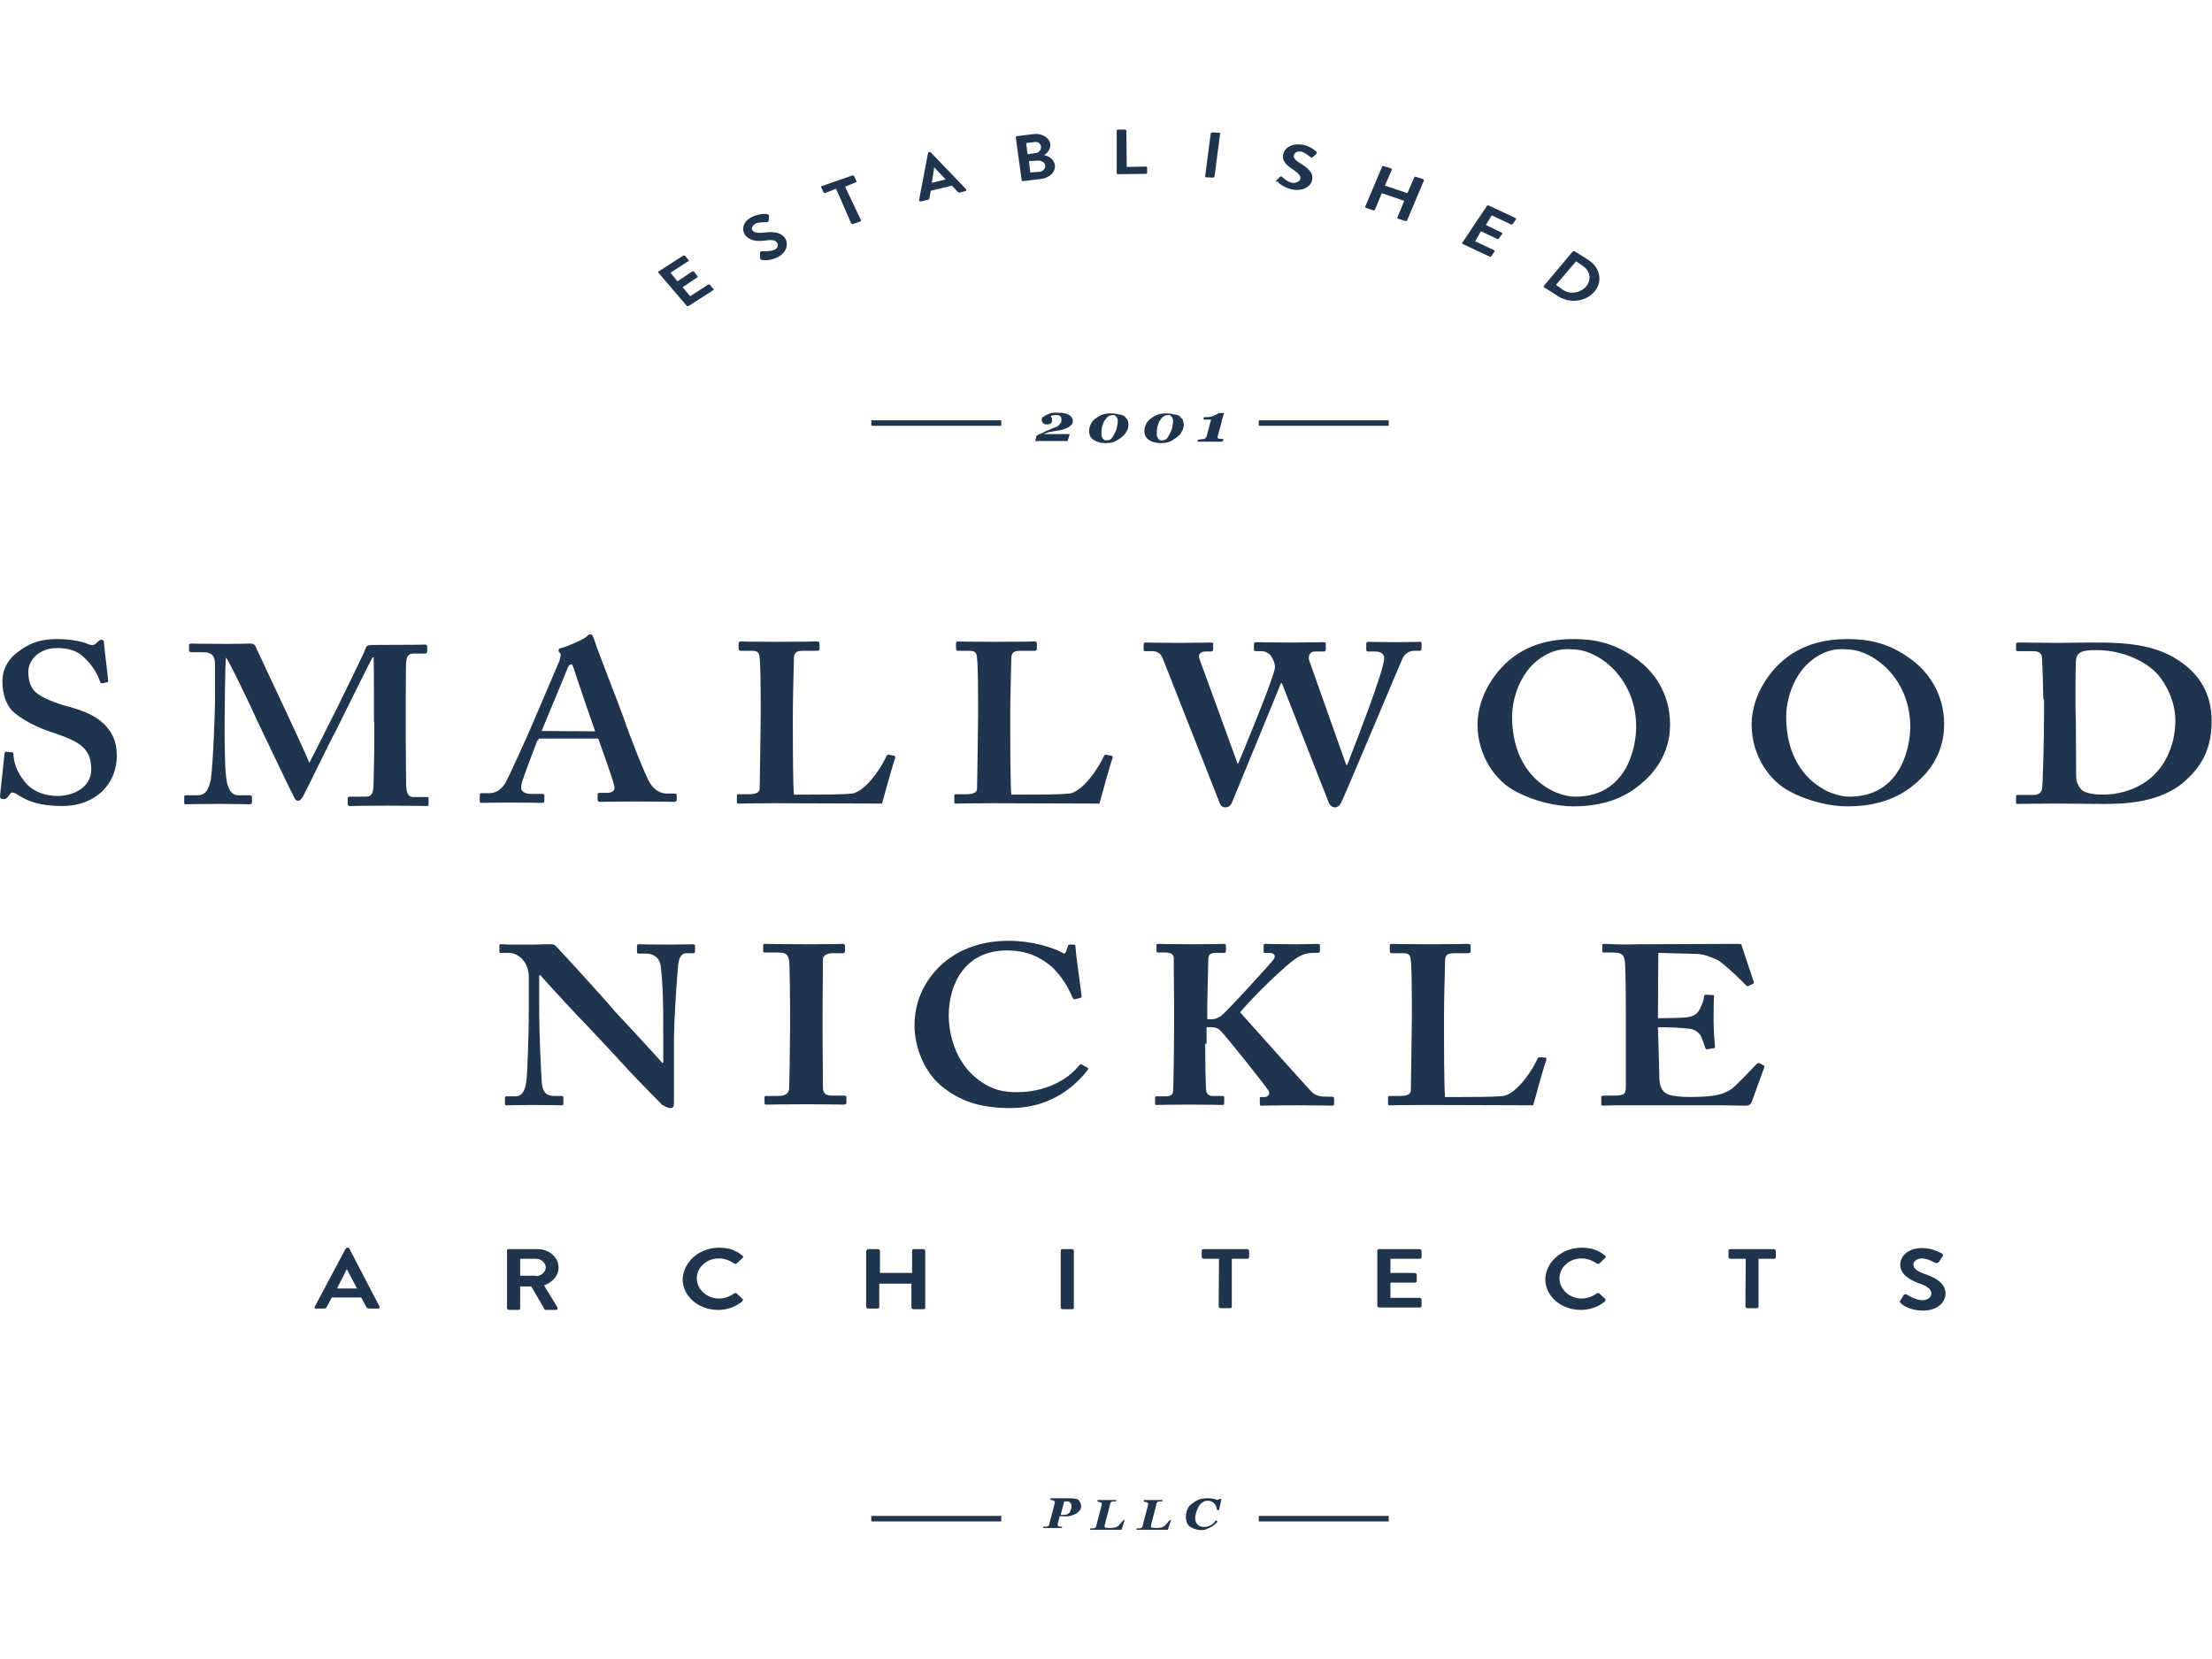 <?xml version="1.0" encoding="utf-8"?>
<!-- Generator: Adobe Illustrator 18.1.0, SVG Export Plug-In . SVG Version: 6.00 Build 0)  -->
<!DOCTYPE svg PUBLIC "-//W3C//DTD SVG 1.1//EN" "http://www.w3.org/Graphics/SVG/1.1/DTD/svg11.dtd">
<svg version="1.1" id="Layer_1" xmlns="http://www.w3.org/2000/svg" xmlns:xlink="http://www.w3.org/1999/xlink" x="0px" y="0px"
	 viewBox="0 0 640 480" enable-background="new 0 0 640 480" xml:space="preserve">
<g>
	<g>
		<path fill="#20344E" d="M3.5,217.7c0.3,0,0.4,0.1,0.4,0.6c0.1,2,0.7,4.6,2.9,7.4c2.2,3.2,6.1,4.6,9.9,4.6c4.1,0,9.7-2.2,9.7-7.7
			c0-6-3.2-8-11-10.6c-2.3-0.7-7.3-2.6-10.9-5.5c-2.6-2-3.8-5.4-3.8-9.3c0-3.6,1.6-6.7,5.2-9.1c3-2.2,6.2-3.2,10.6-3.2
			c4.9,0,8,1,9.4,1.6c0.7,0.3,1.2,0.1,1.6-0.1l1-0.9c0.3-0.3,0.6-0.4,1-0.4c0.4,0,0.6,0.4,0.6,1c0,1,1.2,10.2,1.2,10.9
			c0,0.3-0.1,0.4-0.4,0.4l-1.2,0.3c-0.3,0-0.6,0-0.7-0.4c-0.7-1.9-1.9-4.5-4.6-7c-1.9-1.9-4.4-2.8-7.8-2.8c-6,0-8.4,4.2-8.4,6.7
			c0,2.2,0.3,4.2,2,6c1.9,1.7,6.1,3.3,9.1,4.1c4.4,1.2,8,2.5,10.7,5.1c2.3,2.2,3.8,4.9,3.8,9.3c0,8-6,14.5-15.8,14.5
			c-6.1,0-9.7-1.2-12.8-3.2c-0.9-0.6-1.3-0.7-1.7-0.7s-0.7,0.6-1.2,1.2s-0.7,0.7-1.3,0.7s-1-0.1-1-0.9c0.1-0.7,1.2-11.3,1.3-12.2
			c0.1-0.4,0.1-0.6,0.4-0.6L3.5,217.7z"/>
		<path fill="#20344E" d="M108.2,208.6c0-2,0-18.2-0.1-18.4h-0.3c-0.6,0.9-10,20-10.9,21.8c-1.2,2-8.7,17.6-9.1,18.2
			c-0.3,0.6-0.9,1.5-1.6,1.5c-0.4,0-0.9-0.4-1.2-1.2c-0.3-0.4-10-20.8-10.5-21.8c-1.3-3-8.3-17.7-9.1-18.4
			c-0.3,0.9-0.4,17.4-0.4,18.2c0,0.7-0.1,11.9,0.4,16.1c0.3,3,1.2,5.5,3.6,5.5h3.3c0.4,0,0.6,0.3,0.6,0.4v1.6c0,0.3-0.1,0.6-0.7,0.6
			c-0.7,0-2.9-0.1-8.6-0.1c-6.4,0-9,0.1-9.7,0.1c-0.6,0-0.6-0.1-0.6-0.6v-1.6c0-0.1,0-0.4,0.4-0.4h3.5c2.6,0,3.3-2.3,3.8-4.6
			c0.7-4.6,1.2-20.6,1.2-21.8v-11.2c0-2.3-0.4-3.8-3.6-3.8h-3.3c-0.4,0-0.6-0.3-0.6-0.4v-1.7c0-0.1,0.1-0.4,0.6-0.4
			c0.7,0,2.8,0.1,10.6,0.1c3.6,0,5.7-0.1,6.5-0.1s1.5,0.3,1.7,1.2c2.8,6.1,13.2,27.9,15.4,33.3c0.7-1.2,6-11.9,8-15.8
			c1.3-2.8,8.1-16.3,8.4-17.6c0.3-0.7,1.2-0.7,2.9-0.7c10.9,0,13.5-0.1,14.4-0.1c0.3,0,0.4,0.3,0.4,0.6v1.3c0,0.4-0.1,0.7-0.6,0.7
			h-3.3c-1.9,0-2,1.2-2.2,2.6c-0.1,1.5-0.1,14.5-0.1,16.3v4.6c0,3.9,0.1,13.5,0.1,14.5c0.1,2.5,0.7,3.5,2,3.5h4.1
			c0.4,0,0.4,0.3,0.4,0.4v1.5c0,0.4,0,0.7-0.6,0.7c-0.9,0-4.5-0.1-11-0.1c-7.3,0-10.2,0.1-11.2,0.1c-0.4,0-0.6-0.3-0.6-0.6v-1.5
			c0-0.4,0.1-0.6,0.6-0.6h4.6c1.3,0,1.9-0.4,2.2-2.3c0.1-0.7,0.3-10,0.3-15.2v-4.1H108.2z"/>
		<path fill="#20344E" d="M155.5,214.2c-0.6,1.5-4.2,10.9-4.6,12.6c-0.1,0.6-0.1,1-0.1,1.3c0,0.9,1.2,1.6,2.8,1.6h3.2
			c0.6,0,0.7,0.1,0.7,0.3v1.6c0,0.4-0.1,0.7-0.6,0.7c-1,0-4.2-0.1-9.4-0.1c-5.5,0-7.1,0.1-8.3,0.1c-0.4,0-0.4-0.4-0.4-0.9v-1.3
			c0-0.4,0.1-0.6,0.4-0.6h2.2c2,0,3.5-0.9,4.8-2.9c0.7-1.2,6.1-12.9,8.4-18.4l7.3-17.1c0.1-0.7,0.6-1.9,0.1-2.2
			c-0.3-0.1-0.4-0.6-0.4-0.7c0-0.3,0.1-0.6,0.7-0.7c2.3-0.6,6.5-2.5,7.4-3.3c0.4-0.4,0.7-0.7,1.2-0.7c0.4,0,0.7,0.7,0.9,1.2
			c1.3,4.1,7.1,18.7,8.6,22.9c1.7,5.1,6.5,17.3,7.7,19c1.3,2.2,3.3,3,4.8,3h2.3c0.4,0,0.6,0.1,0.6,0.4v1.3c0,0.4-0.1,0.7-0.7,0.7
			c-1.3,0-2.9-0.1-11-0.1c-6.2,0-8.9,0.1-10.5,0.1c-0.6,0-0.7-0.4-0.7-0.7v-1.3c0-0.4,0.1-0.6,0.6-0.6h1.9c2,0,2.8-0.7,2.2-2.5
			c-0.6-2.3-3.6-10.7-4.5-13.2h-17.3V214.2z M172.2,211.6c-0.7-1.9-5.8-16.8-6.2-18.2c-0.3-0.7-0.4-1.2-0.7-1.2
			c-0.4,0-0.7,0.3-1,0.9c-0.3,0.9-7,17-7.6,18.4L172.2,211.6L172.2,211.6z"/>
		<path fill="#20344E" d="M258.9,218.7c0.1,0.1,0.1,0.3,0.1,0.7c-0.3,0.4-3.3,11.2-3.8,13.1c-1.9,0-23.5-0.1-31.1-0.1
			c-6.7,0-9.4,0.1-10.3,0.1c-0.6,0-0.6-0.1-0.6-0.6v-1.5c0-0.4,0-0.6,0.4-0.6h3c2.8,0,3.2-0.9,3.2-1.7c0-1.2,0.3-17.6,0.3-21.5v-3.8
			c0-4.2-0.1-11.2-0.3-12.2c-0.1-1.7-0.4-2.3-2.3-2.3h-3.2c-0.4,0-0.6-0.4-0.6-0.6v-1.5c0-0.4,0.1-0.6,0.6-0.6
			c0.7,0,3.5,0.1,10.3,0.1c8.1,0,11.2-0.1,11.8-0.1c0.6,0,0.7,0.3,0.7,0.6v1.5c0,0.3-0.1,0.6-0.7,0.6h-4.1c-2.2,0-2.6,0.7-2.6,2.5
			c0,0.9-0.3,10.7-0.3,15.2v5.7c0,1.2,0,15.2,0.3,18.2h4.2c4.2,0,9.6,0,12.6-0.3c4.2-0.6,9-8.4,10-10.9c0.3-0.3,0.4-0.4,0.9-0.3
			L258.9,218.7z"/>
		<path fill="#20344E" d="M321.8,218.7c0.1,0.1,0.1,0.3,0.1,0.7c-0.3,0.4-3.3,11.2-3.8,13.1c-1.9,0-23.5-0.1-31.1-0.1
			c-6.7,0-9.4,0.1-10.3,0.1c-0.6,0-0.6-0.1-0.6-0.6v-1.5c0-0.4,0-0.6,0.4-0.6h3c2.8,0,3.2-0.9,3.2-1.7c0-1.2,0.3-17.6,0.3-21.5v-3.8
			c0-4.2-0.1-11.2-0.3-12.2c-0.1-1.7-0.4-2.3-2.3-2.3h-3.2c-0.4,0-0.6-0.4-0.6-0.6v-1.5c0-0.4,0.1-0.6,0.6-0.6
			c0.7,0,3.5,0.1,10.3,0.1c8.1,0,11.2-0.1,11.8-0.1s0.7,0.3,0.7,0.6v1.5c0,0.3-0.1,0.6-0.7,0.6h-4.1c-2.2,0-2.6,0.7-2.6,2.5
			c0,0.9-0.3,10.7-0.3,15.2v5.7c0,1.2,0,15.2,0.3,18.2h4.2c4.2,0,9.6,0,12.6-0.3c4.2-0.6,9-8.4,10-10.9c0.3-0.3,0.4-0.4,0.9-0.3
			L321.8,218.7z"/>
		<path fill="#20344E" d="M336.5,190.7c-0.7-1.9-1.9-2.3-3.2-2.3h-2c-0.3,0-0.4-0.1-0.4-0.4v-1.7c0-0.3,0.3-0.4,0.6-0.4
			c0.6,0,2.9,0.1,9.6,0.1c5.4,0,8.6-0.1,9.3-0.1c0.4,0,0.6,0.1,0.6,0.4v1.6c0,0.3-0.1,0.6-0.7,0.6h-1.5c-1.5,0-2.3,0.9-1.7,2.3
			l11,30.2h0.1c0.6-1.3,10.6-25.4,10.7-27.9c0-1.2-0.6-2.6-1.3-3.5c-0.6-0.7-1.6-1.2-2.6-1.2h-1.6c-0.3,0-0.6-0.1-0.6-0.4v-1.6
			c0-0.3,0.1-0.6,0.6-0.6c0.6,0,3.3,0.1,9.7,0.1c6.2,0,9.1-0.1,9.9-0.1c0.4,0,0.6,0.1,0.6,0.6v1.5c0,0.3-0.1,0.6-0.6,0.6h-2.6
			c-1.5,0-2,1.5-1.6,2.6l10.7,30.2h0.3c2.2-5.8,10.7-27.3,10.7-30.9c0-0.9-0.7-1.9-2.6-1.9h-2c-0.4,0-0.6-0.1-0.6-0.6v-1.6
			c0-0.3,0.1-0.6,0.6-0.6c0.7,0,3.3,0.1,8,0.1c4.2,0,6.4-0.1,7-0.1c0.3,0,0.4,0.1,0.4,0.3v1.7c0,0.3-0.1,0.6-0.6,0.6h-1.6
			c-1.2,0-2.6,0.7-3.3,2.2c-0.7,1.5-16,38-17.6,41.4c-0.3,0.7-0.9,1.7-1.9,1.7c-1,0-1.6-0.7-1.9-1.5l-13.5-34.4h-0.3
			c-0.7,1.9-13.9,33.8-14.2,34.6s-1,1.3-1.9,1.3c-0.7,0-1.3-0.4-1.5-1L336.5,190.7z"/>
		<path fill="#20344E" d="M473,190.3c5.7,3.9,10.2,10.5,10.2,19.3c0,4.8-1.5,9.9-5.5,14.4c-4.8,5.2-11.2,9.3-22.5,9.3
			c-4.5,0-10.9-1.2-16.8-4.4c-5.4-2.8-10.9-9.9-10.9-19.3c0-3.9,1.3-10.2,6.8-16.3c6.5-7.1,14.7-8.4,21.1-8.4
			C460.9,184.9,466.9,185.9,473,190.3z M444.2,191.6c-4.5,3.9-6.7,10.6-6.7,15.8c0,17,11.9,23.1,18.3,23.1
			c15.1,0,17.6-14.7,17.6-20.2c0-14.2-11-22.4-18.3-22.4C453.7,187.8,449.3,187.2,444.2,191.6z"/>
		<path fill="#20344E" d="M552.3,190.3c5.7,3.9,10.2,10.5,10.2,19.3c0,4.8-1.5,9.9-5.5,14.4c-4.8,5.2-11.2,9.3-22.5,9.3
			c-4.5,0-10.9-1.2-16.8-4.4c-5.4-2.8-10.9-9.9-10.9-19.3c0-3.9,1.3-10.2,6.8-16.3c6.5-7.1,14.7-8.4,21.1-8.4
			C540.2,184.9,546.2,185.9,552.3,190.3z M523.5,191.6c-4.5,3.9-6.7,10.6-6.7,15.8c0,17,11.9,23.1,18.3,23.1
			c15.1,0,17.6-14.7,17.6-20.2c0-14.2-11-22.4-18.3-22.4C533,187.8,528.6,187.2,523.5,191.6z"/>
		<path fill="#20344E" d="M591.2,202.2c0-1.7-0.3-11-0.4-11.9c-0.1-1.6-1.2-1.9-2.8-1.9h-4.1c-0.3,0-0.6-0.1-0.6-0.4v-1.7
			c0-0.3,0.3-0.4,0.7-0.4c2.2,0,6.1,0.1,11.3,0.1c3.8,0,7.6-0.1,11.2-0.1c10,0,18.2,0.9,25,6c4.9,3.5,8.4,9,8.4,16.6
			c0,7.4-2.3,12.5-7.3,17.1c-7.3,7-19,7-24.1,7c-2.9,0-10.5-0.1-14.2-0.1c-6.5,0-9.6,0.1-10.6,0.1c-0.3,0-0.4-0.1-0.4-0.6v-1.6
			c0-0.3,0.1-0.4,0.6-0.4h4.4c1.5,0,2.2-0.6,2.5-1.6c0.3-1.3,0.6-16.1,0.6-21.1v-4.9H591.2z M600.6,208.6c0,0.7,0.1,11.9,0.1,16
			c0,1.3,0.3,2.3,1.3,3.6c0.9,1.3,3.8,1.7,6.5,1.7c5.8,0,11.8-2.3,15.5-6.5c3.2-3.5,5.4-8.9,5.4-15c0-5.2-2.6-10.9-6-14.2
			c-4.1-3.8-10.6-6.1-16.7-6.1c-1.6,0-3.6,0-4.8,0.7c-1,0.6-1.3,1.6-1.3,2.9c-0.1,2.8-0.1,11.2-0.1,12.3L600.6,208.6L600.6,208.6z"
			/>
		<path fill="#20344E" d="M156,289.9c0,11.2,0.6,20.3,0.7,22.4c0.1,3.3,1,4.8,3.8,4.8h1.9c0.6,0,0.6,0.3,0.6,0.6v1.5
			c0,0.4,0,0.6-0.6,0.6c-0.7,0-5.2-0.1-8.1-0.1c-1.9,0-7,0.1-7.8,0.1c-0.3,0-0.4-0.1-0.4-0.6v-1.6c0-0.1,0.1-0.4,0.4-0.4h2.6
			c1.9,0,3-1.5,3.3-5.4c0.1-1.2,0.6-10.3,0.6-20.8v-8.3c0-3.9-2.6-7-5.8-7h-2.3c-0.3,0-0.4-0.1-0.4-0.4v-1.7c0-0.3,0.1-0.4,0.4-0.4
			c0.4,0,1,0,2.3,0.1c1.3,0,3.3,0,6.7,0c1.3,0,2.3,0,3.3-0.1c1,0,1.6,0,2,0c0.9,0,1.3,0.1,1.7,0.6c0.7,0.7,15.4,16.7,16.8,18.6
			c1,1,12.8,13.8,13.9,15.1h0.3v-6.8c0-5.8,0-9-0.1-12.3c-0.1-2.5-0.4-8.9-0.9-10c-0.6-1.6-2.2-2.5-3.9-2.5h-2.3
			c-0.4,0-0.4-0.3-0.4-0.6v-1.5c0-0.4,0-0.6,0.6-0.6c0.9,0,3.3,0.1,8.4,0.1c4.5,0,6.2-0.1,7.1-0.1c0.6,0,0.7,0.3,0.7,0.4v1.5
			c0,0.4-0.1,0.7-0.4,0.7h-2c-1.5,0-2.2,1-2.5,3.5c-0.4,4.5-1.2,15.4-1.2,22.1v17.3c0,0.9,0,1.9-0.9,1.9c-1,0-1.9-0.6-2.6-1
			c-0.6-0.7-4.6-4.6-9.3-9.6c-5.2-5.7-11-11.8-11.9-12.8c-1-0.9-13.1-13.9-13.9-15H156L156,289.9L156,289.9z"/>
		<path fill="#20344E" d="M238,298.3c0,0.7,0.1,15.7,0.1,16.4c0,2,1.2,2.3,3,2.3h3.2c0.3,0,0.6,0.1,0.6,0.4v1.6
			c0,0.4-0.3,0.6-0.7,0.6c-0.9,0-3.9-0.1-10.9-0.1c-7.6,0-10.7,0.1-11.5,0.1c-0.4,0-0.6-0.1-0.6-0.4v-1.7c0-0.3,0.1-0.4,0.6-0.4h3
			c1.5,0,3.2-0.1,3.5-1.9c0.1-0.9,0.3-15.1,0.3-18.6v-4.6c0-1.6-0.1-13.4-0.3-14.2c-0.3-1.6-1-2.2-3-2.2h-3.9
			c-0.4,0-0.6-0.1-0.6-0.4v-1.7c0-0.3,0.1-0.4,0.4-0.4c0.9,0,4.8,0.1,12.1,0.1c7.1,0,9.6-0.1,10.6-0.1c0.4,0,0.6,0.3,0.6,0.6v1.5
			c0,0.4-0.3,0.6-0.6,0.6h-2.9c-1.6,0-2.9,0.6-2.9,1.7c0,0.7-0.1,15.1-0.1,15.8L238,298.3L238,298.3z"/>
		<path fill="#20344E" d="M314.6,308.9c0.3,0.1,0.3,0.4,0.1,0.7c-4.5,5.7-11.6,11-22.4,11c-9.6,0-15-2.5-19.6-6.1
			c-5.5-4.4-8.1-11.9-8.1-17.7c0-6.4,2.3-12.5,7.7-17.6c4.1-3.8,10.5-7,19.5-7c6.8,0,12.5,1.9,15.1,3.2c1,0.6,1.3,0.6,1.5,0l0.6-1.7
			c0.1-0.4,0.3-0.4,1.2-0.4c0.9,0,1,0.1,1,1c0,1.2,1.5,11.6,1.7,13.7c0.1,0.4,0,0.6-0.3,0.7l-1.5,0.4c-0.4,0.1-0.6-0.1-0.9-0.7
			c-0.9-2.3-2.8-5.7-5.8-8.6c-3.3-2.8-7.1-4.8-13.1-4.8c-11.9,0-16.8,9.4-16.8,18.9c0,4.1,1.3,11.8,6.8,17c4.9,4.6,9.3,5.1,12.9,5.1
			c8.3,0,14.7-3.6,17.9-7.6c0.4-0.4,0.7-0.7,0.9-0.4L314.6,308.9z"/>
		<path fill="#20344E" d="M348.7,301.8c0,3.3,0.1,12.8,0.3,13.8c0.1,0.9,0.9,1.5,1.7,1.5h2.9c0.3,0,0.6,0.1,0.6,0.3v1.7
			c0,0.3-0.1,0.6-0.4,0.6c-0.9,0-3.2-0.1-9.6-0.1c-6.4,0-8.9,0.1-9.6,0.1c-0.3,0-0.4-0.1-0.4-0.4v-1.7c0-0.3,0.1-0.4,0.4-0.4h2.8
			c1.3,0,1.9-0.6,2-1.3c0.1-0.6,0.3-12.5,0.3-20.5v-3.8c0-1.2-0.1-13.8-0.1-14.4c0-0.7-0.4-1.6-2.2-1.6h-2.2c-0.4,0-0.6-0.1-0.6-0.4
			v-1.7c0-0.3,0.1-0.4,0.6-0.4c0.9,0,3.2,0.1,9.6,0.1c5.8,0,8.3-0.1,9.3-0.1c0.4,0,0.6,0.1,0.6,0.4v1.6c0,0.4-0.1,0.6-0.6,0.6h-2.3
			c-1.5,0-2.2,0.4-2.2,1.9c0,1-0.3,11.2-0.3,14.4v2.9h1.3c0.9,0,1.6-0.3,2.6-0.9c1.5-1,14.4-15.2,15.2-16.3c1-1.3,0.1-2-1.2-2h-1.2
			c-0.3,0-0.4-0.1-0.4-0.4v-1.6c0-0.4,0.1-0.6,0.4-0.6c0.9,0,3.9,0.1,8.9,0.1c3,0,5.5-0.1,6.4-0.1c0.4,0,0.6,0.1,0.6,0.4v1.6
			c0,0.4-0.3,0.6-0.6,0.6h-1.5c-1,0-2.8,0.3-4.2,1.2c-3.5,2-14.1,12.6-16.8,16c3,3.3,18.3,20.5,20.5,22.8c1.3,1.5,3.3,1.6,4.5,1.6
			h1.6c0.4,0,0.6,0.3,0.6,0.4v1.6c0,0.4-0.1,0.6-0.6,0.6c-0.7,0-3.5-0.1-10.3-0.1c-6.2,0-9.1,0.1-10.2,0.1c-0.3,0-0.4-0.1-0.4-0.6
			v-1.5c0-0.3,0.1-0.4,0.4-0.4h1c1.3,0,1.5-1.2,1.2-1.7c-0.7-1.3-12.9-16.6-14.1-17.6c-0.7-0.7-1.6-0.9-2.6-0.9h-1.3v4.8H348.7z"/>
		<path fill="#20344E" d="M447.3,306c0.1,0.1,0.1,0.3,0.1,0.7c-0.3,0.4-3.3,11.2-3.8,13.1c-1.9,0-23.5-0.1-31.1-0.1
			c-6.7,0-9.4,0.1-10.3,0.1c-0.6,0-0.6-0.1-0.6-0.6v-1.5c0-0.4,0-0.6,0.4-0.6h3c2.8,0,3.2-0.9,3.2-1.7c0-1.2,0.3-17.6,0.3-21.5v-3.6
			c0-4.2-0.1-11.2-0.3-12.2c-0.1-1.7-0.4-2.3-2.3-2.3h-3.2c-0.4,0-0.6-0.4-0.6-0.6v-1.5c0-0.4,0.1-0.6,0.6-0.6
			c0.7,0,3.5,0.1,10.3,0.1c8.1,0,11.2-0.1,11.8-0.1c0.6,0,0.7,0.3,0.7,0.6v1.5c0,0.3-0.1,0.6-0.7,0.6h-4.1c-2.2,0-2.6,0.7-2.6,2.5
			c0,0.9-0.3,10.7-0.3,15.2v5.7c0,1.2,0,15.2,0.3,18.2h4.2c4.2,0,9.6,0,12.6-0.3c4.2-0.6,9-8.4,10-10.9c0.3-0.3,0.4-0.4,0.9-0.3
			L447.3,306z"/>
		<path fill="#20344E" d="M479.8,300.5c0.1,3.5,0.3,9.9,0.3,11.2c0,3.3,1.3,4.6,3,5.1c1.2,0.3,3,0.6,5.8,0.6c1.3,0,4.8-0.1,6.2-0.3
			c1.3-0.1,4.2-0.7,6.1-2.2c1.3-1,5.5-5.4,7-7c0.3-0.3,0.6-0.4,0.9-0.3l1.2,0.7c0.3,0.1,0.3,0.3,0.1,0.7l-3.6,9.9
			c-0.3,0.6-0.7,1-1.6,1c-0.4,0-2,0-6.7-0.1c-4.6,0-12.5,0-25,0c-2.8,0-4.8,0-6.4,0c-1.5,0-2.6,0.1-3.2,0.1c-0.4,0-0.6-0.1-0.6-0.6
			v-1.7c0-0.4,0.1-0.6,0.7-0.6h2.6c3.5,0,3.8-0.4,3.8-2.8v-21.9c0-5.4-0.1-13.5-0.3-14.4c-0.3-1.7-1-2.3-3.3-2.3H464
			c-0.3,0-0.4-0.1-0.4-0.4v-1.7c0-0.3,0.1-0.4,0.4-0.4c1.6,0,4.4,0.3,10.5,0.1h2c3.3,0,20.5-0.1,23.8-0.1c1.2,0,2.6,0,3,0
			c0.4,0,0.6,0.1,0.6,0.4c0.3,0.9,3.2,9.7,3.5,10.5c0.1,0.4,0.1,0.6-0.3,0.7l-1.3,0.6c-0.3,0-0.4,0-0.7-0.3
			c-0.3-0.4-6.4-6.4-8.3-7.3c-1.6-0.7-3.6-1.6-5.7-1.7l-11.3-0.3l-0.1,18.9c2.2,0,7.7-0.1,8.6-0.3c1.6-0.3,2.6-0.7,3.5-2.3
			c0.4-0.9,1.2-2.5,1.2-3.6c0-0.4,0.3-0.6,0.6-0.6l1.9,0.1c0.3,0,0.6,0.1,0.4,0.6c-0.1,1-0.1,5.4-0.1,7.1c0,2.6,0.3,5.8,0.4,7.3
			c0,0.3-0.1,0.4-0.6,0.4l-1.6,0.3c-0.3,0-0.4,0-0.6-0.4c-0.3-1-0.9-2.5-1.2-3.3c-0.7-1.3-2-2.2-3.8-2.3c-2.8-0.3-6.2-0.4-8.7-0.4
			L479.8,300.5z"/>
		<path fill="#20344E" d="M91.1,378l8.9-16.7c0.1-0.1,0.3-0.3,0.4-0.3h0.3c0.3,0,0.4,0.1,0.4,0.3l8.7,16.7c0.1,0.3,0,0.6-0.4,0.6
			h-2.5c-0.4,0-0.6-0.1-0.9-0.4l-1.5-2.8H96l-1.5,2.8c-0.1,0.3-0.4,0.4-0.9,0.4h-2.2C91.1,378.8,90.9,378.3,91.1,378z M103.3,372.8
			l-2.9-5.5h-0.1l-2.8,5.5H103.3z"/>
		<path fill="#20344E" d="M146.7,361.8c0-0.3,0.3-0.4,0.6-0.4h8.1c3.5,0,6.2,2.3,6.2,5.4c0,2.3-1.7,4.2-4.2,5.1l3.9,6.4
			c0.1,0.3,0,0.7-0.4,0.7h-3c-0.3,0-0.4-0.1-0.4-0.3l-3.8-6.5h-3.2v6.4c0,0.3-0.3,0.4-0.6,0.4h-2.6c-0.3,0-0.6-0.3-0.6-0.4
			L146.7,361.8L146.7,361.8z M155.1,369.2c1.5,0,2.8-1.2,2.8-2.5c0-1.3-1.3-2.5-2.8-2.5h-4.6v4.9H155.1z"/>
		<path fill="#20344E" d="M208,361c2.9,0,4.9,0.7,6.8,2.3c0.3,0.1,0.3,0.4,0,0.7l-1.7,1.6c-0.1,0.1-0.4,0.1-0.7,0
			c-1.2-0.9-2.8-1.5-4.4-1.5c-3.6,0-6.4,2.6-6.4,5.8c0,3,2.8,5.8,6.4,5.8c1.7,0,3.2-0.6,4.4-1.5c0.3-0.1,0.6-0.1,0.7,0l1.7,1.6
			c0.3,0.1,0.1,0.4,0,0.7c-1.9,1.6-4.4,2.5-7,2.5c-5.7,0-10.3-3.9-10.3-9C197.8,365.1,202.3,361,208,361z"/>
		<path fill="#20344E" d="M250.8,361.8c0-0.3,0.3-0.4,0.6-0.4h2.6c0.3,0,0.6,0.3,0.6,0.4v6.5h9.3v-6.5c0-0.3,0.3-0.4,0.6-0.4h2.6
			c0.3,0,0.6,0.3,0.6,0.4v16.6c0,0.3-0.3,0.4-0.6,0.4h-2.8c-0.3,0-0.6-0.3-0.6-0.4v-7h-9.3v6.8c0,0.3-0.3,0.4-0.6,0.4h-2.6
			c-0.3,0-0.6-0.3-0.6-0.4v-16.4H250.8z"/>
		<path fill="#20344E" d="M306.9,361.8c0-0.3,0.3-0.4,0.6-0.4h2.6c0.3,0,0.6,0.3,0.6,0.4v16.6c0,0.3-0.3,0.4-0.6,0.4h-2.6
			c-0.3,0-0.6-0.3-0.6-0.4V361.8z"/>
		<path fill="#20344E" d="M352.7,364.2h-4.4c-0.3,0-0.6-0.3-0.6-0.4v-2c0-0.3,0.3-0.4,0.6-0.4h12.5c0.3,0,0.6,0.3,0.6,0.4v2
			c0,0.3-0.3,0.4-0.6,0.4h-4.4v13.9c0,0.3-0.3,0.4-0.6,0.4h-2.6c-0.3,0-0.6-0.3-0.6-0.4L352.7,364.2L352.7,364.2z"/>
		<path fill="#20344E" d="M398.5,361.8c0-0.3,0.3-0.4,0.6-0.4h11.6c0.3,0,0.6,0.3,0.6,0.4v2c0,0.3-0.3,0.4-0.6,0.4h-8.4v4.1h7
			c0.3,0,0.6,0.3,0.6,0.4v2c0,0.3-0.3,0.4-0.6,0.4h-7v4.4h8.4c0.3,0,0.6,0.3,0.6,0.4v2c0,0.3-0.3,0.4-0.6,0.4h-11.6
			c-0.3,0-0.6-0.3-0.6-0.4V361.8z"/>
		<path fill="#20344E" d="M457.6,361c2.9,0,4.9,0.7,6.8,2.3c0.3,0.1,0.3,0.4,0,0.7l-1.7,1.6c-0.1,0.1-0.4,0.1-0.7,0
			c-1.2-0.9-2.8-1.5-4.4-1.5c-3.6,0-6.4,2.6-6.4,5.8c0,3,2.8,5.8,6.4,5.8c1.7,0,3.2-0.6,4.4-1.5c0.3-0.1,0.6-0.1,0.7,0l1.7,1.6
			c0.3,0.1,0.1,0.4,0,0.7c-1.9,1.6-4.4,2.5-7,2.5c-5.7,0-10.3-3.9-10.3-9C447.3,365.1,451.9,361,457.6,361z"/>
		<path fill="#20344E" d="M505.1,364.2h-4.4c-0.3,0-0.6-0.3-0.6-0.4v-2c0-0.3,0.3-0.4,0.6-0.4h12.5c0.3,0,0.6,0.3,0.6,0.4v2
			c0,0.3-0.3,0.4-0.6,0.4h-4.4v13.9c0,0.3-0.3,0.4-0.6,0.4h-2.6c-0.3,0-0.6-0.3-0.6-0.4L505.1,364.2L505.1,364.2z"/>
		<path fill="#20344E" d="M549.8,376.3l1-1.6c0.3-0.3,0.7-0.3,1-0.1c0.1,0.1,2.5,1.6,4.4,1.6c1.5,0,2.6-0.9,2.6-1.9
			c0-1.3-1.2-2.2-3.6-3c-2.6-1-5.4-2.5-5.4-5.4c0-2.2,1.9-4.8,6.4-4.8c2.9,0,5.1,1.3,5.7,1.6c0.3,0.1,0.4,0.6,0.1,0.9l-1,1.5
			c-0.3,0.3-0.7,0.4-1,0.3s-2.3-1.3-3.9-1.3s-2.5,1-2.5,1.7c0,1.2,1,2,3.3,2.8c2.8,1,6,2.5,6,5.7c0,2.6-2.5,4.9-6.5,4.9
			c-3.6,0-5.7-1.5-6.2-1.9C549.7,376.7,549.5,376.7,549.8,376.3z"/>
	</g>
	<g>
		<path fill="#20344E" d="M190.5,78.9c-0.1-0.1-0.1-0.4,0.1-0.4l7-4.5c0.1-0.1,0.4-0.1,0.6,0l1,1.2c0.1,0.1,0.1,0.4-0.1,0.4
			l-5.1,3.3l2,2.5l4.2-2.8c0.1-0.1,0.4-0.1,0.6,0l1,1.3c0.1,0.1,0.1,0.4-0.1,0.4l-4.2,2.8l2.2,2.6l5.1-3.3c0.1-0.1,0.4-0.1,0.6,0
			l1,1.2c0.1,0.1,0.1,0.4-0.1,0.4l-7,4.5c-0.1,0.1-0.4,0.1-0.6,0L190.5,78.9z"/>
		<path fill="#20344E" d="M219.9,74.4v-1.3c0-0.3,0.3-0.4,0.6-0.4c0.1,0,2.3,0.1,3.5-0.4c1-0.4,1.3-1.5,0.9-2
			c-0.6-0.9-1.7-1-3.6-0.7c-2.2,0.3-4.5,0.1-5.8-1.7c-0.9-1.5-0.7-3.8,2.2-5.2c1.9-0.9,3.9-0.9,4.4-0.7c0.3,0,0.4,0.3,0.4,0.4
			l-0.1,1.3c0,0.3-0.1,0.6-0.6,0.6c-0.1,0-2.2-0.1-3.2,0.4c-1,0.6-1.3,1.5-0.9,1.9c0.4,0.7,1.5,0.9,3.3,0.7c2.2-0.3,4.9-0.3,6.2,1.7
			c1,1.7,0.4,4.1-2.2,5.4c-2.3,1.2-4.4,0.9-4.9,0.7C220,74.8,219.9,74.8,219.9,74.4z"/>
		<path fill="#20344E" d="M241.9,54.6l-3,1.2c-0.1,0.1-0.4,0-0.6-0.1l-0.7-1.5c-0.1-0.1,0-0.4,0.3-0.4l8.6-3c0.3-0.1,0.4,0,0.6,0.1
			l0.7,1.5c0.1,0.1,0,0.4-0.3,0.4l-3,1.2l4.6,9.7c0.1,0.1,0,0.4-0.3,0.4l-1.9,0.7c-0.1,0.1-0.4,0-0.6-0.1L241.9,54.6z"/>
		<path fill="#20344E" d="M265.9,58l2.6-13.7c0-0.1,0.1-0.3,0.3-0.3h0.1c0.1,0,0.3,0,0.4,0.1l10.2,10.6c0.1,0.1,0.1,0.4-0.1,0.6
			l-1.7,0.4c-0.3,0.1-0.4,0-0.7-0.3l-1.6-1.7l-6.1,1.5l-0.4,2.2c0,0.1-0.1,0.4-0.4,0.4l-1.7,0.4C266,58.4,265.8,58.1,265.9,58z
			 M273.6,51.9l-3.3-3.5l0,0l-0.7,4.5L273.6,51.9z"/>
		<path fill="#20344E" d="M293.9,39.8c0-0.1,0.1-0.4,0.3-0.4l4.8-0.6c2.5-0.3,4.6,1,4.9,2.9c0.1,1.5-1,2.8-1.9,3.2
			c1.2,0.1,2.9,1,3.2,2.8c0.3,2-1.5,3.8-4.1,4.1l-5.1,0.6c-0.3,0-0.4-0.1-0.4-0.3L293.9,39.8z M299.6,44.3c1-0.1,1.7-1,1.6-1.9
			c-0.1-0.9-1-1.5-2-1.3l-2.3,0.3l0.4,3.2L299.6,44.3z M300.8,49.7c1-0.1,1.7-0.9,1.6-1.9c-0.1-0.9-1.3-1.5-2.5-1.3l-2.2,0.1
			l0.4,3.3L300.8,49.7z"/>
		<path fill="#20344E" d="M323.1,37.8c0-0.1,0.1-0.3,0.4-0.3h2c0.1,0,0.4,0.1,0.4,0.3l0.1,10.5l5.5-0.1c0.3,0,0.4,0.1,0.4,0.3V50
			c0,0.1-0.1,0.3-0.4,0.3l-8,0.1c-0.3,0-0.4-0.1-0.4-0.3L323.1,37.8z"/>
		<path fill="#20344E" d="M350.3,38.6c0-0.1,0.3-0.3,0.4-0.3l2,0.1c0.1,0,0.4,0.1,0.3,0.4l-1.6,12.3c0,0.1-0.3,0.3-0.4,0.3l-2-0.1
			c-0.1,0-0.4-0.1-0.3-0.4L350.3,38.6z"/>
		<path fill="#20344E" d="M369.3,52.2l1-1c0.3-0.3,0.6-0.1,0.7,0c0.1,0.1,1.5,1.5,2.9,1.7c1,0.1,2-0.3,2.3-1c0.3-0.9-0.4-1.7-2-2.8
			c-1.7-1-3.5-2.6-2.9-4.6c0.4-1.6,2.3-3.2,5.7-2.6c2.2,0.4,3.5,1.7,3.9,2c0.1,0.1,0.1,0.4,0,0.6l-1,0.9c-0.3,0.1-0.6,0.3-0.7,0.1
			c-0.1-0.1-1.5-1.3-2.6-1.6c-1.2-0.3-2,0.3-2.2,0.9c-0.3,0.9,0.4,1.6,1.9,2.5c1.9,1.2,3.9,2.6,3.3,4.9c-0.4,1.9-2.8,3.2-5.8,2.6
			c-2.6-0.6-3.9-1.9-4.2-2.3C369,52.6,369,52.4,369.3,52.2z"/>
		<path fill="#20344E" d="M399.9,48.2c0.1-0.1,0.3-0.3,0.6-0.1l1.9,0.6c0.3,0.1,0.3,0.3,0.3,0.4l-2,4.6l6.5,2.2l2-4.6
			c0.1-0.1,0.3-0.3,0.6-0.1l1.9,0.6c0.1,0,0.3,0.3,0.3,0.4l-4.9,11.6c-0.1,0.1-0.3,0.3-0.6,0.1l-1.9-0.6c-0.3-0.1-0.3-0.3-0.3-0.4
			l2-4.8l-6.5-2.2l-2,4.8c-0.1,0.1-0.3,0.3-0.6,0.1l-1.9-0.6c-0.1,0-0.3-0.3-0.3-0.4L399.9,48.2z"/>
		<path fill="#20344E" d="M430.2,59.6c0.1-0.1,0.3-0.3,0.6-0.1l7.7,3.6c0.1,0.1,0.3,0.3,0.1,0.4l-0.9,1.3c-0.1,0.1-0.3,0.3-0.6,0.1
			l-5.5-2.6l-1.7,2.8l4.6,2.2c0.1,0.1,0.3,0.3,0.1,0.4l-0.9,1.3c-0.1,0.1-0.4,0.3-0.6,0.1l-4.6-2.2l-1.7,2.9l5.5,2.6
			c0.1,0.1,0.3,0.3,0.1,0.4l-0.9,1.3c-0.1,0.1-0.3,0.3-0.6,0.1l-7.7-3.6c-0.1-0.1-0.3-0.3-0.1-0.4L430.2,59.6z"/>
		<path fill="#20344E" d="M455,72.8c0.1-0.1,0.4-0.1,0.6-0.1l4.1,2.6c3.3,2.2,4.1,6.2,1.6,9.1c-2.5,2.9-7.1,3.5-10.5,1.3l-4.1-2.6
			c-0.1-0.1-0.1-0.3,0-0.4L455,72.8z M452.1,83.8c2.2,1.5,5.1,1,6.8-0.9c1.6-1.9,1.3-4.5-1-6l-1.9-1.3l-5.8,6.8L452.1,83.8z"/>
	</g>
	<g>
		<g>
			<path fill="#20344E" d="M312.8,435.7c0,0.4-0.1,1-0.4,1.3c-0.3,0.4-0.6,0.7-1.2,1c-0.4,0.3-1,0.4-1.6,0.6s-1.3,0.1-2,0.1h-1
				l-0.6,2.3v0.1v0.1c0,0.1,0.1,0.3,0.3,0.4c0.1,0.1,0.4,0.1,1,0.1l-0.1,0.4h-5.4l0.1-0.4c0.1,0,0.3,0,0.6,0c0.3,0,0.4,0,0.6-0.1
				c0.1,0,0.3-0.1,0.4-0.3s0.1-0.3,0.1-0.4l1.6-6.1c0-0.1,0-0.1,0-0.1v-0.1c0-0.1-0.1-0.3-0.3-0.4c-0.1-0.1-0.6-0.1-1-0.3l0.1-0.4
				h5.4c1.2,0,2,0.1,2.6,0.4C312.5,434.5,312.8,435.1,312.8,435.7z M309.9,436.7c0.1-0.3,0.1-0.6,0.1-1s-0.1-0.7-0.4-1
				s-0.7-0.3-1.3-0.3h-0.4l-1,3.9h0.4c0.4,0,0.9,0,1.3-0.1c0.3-0.1,0.6-0.3,0.9-0.6C309.6,437.3,309.8,437,309.9,436.7z"/>
			<path fill="#20344E" d="M325.4,439.8l-0.9,2.8h-9.1l0.1-0.4c0.1,0,0.3,0,0.6,0s0.4,0,0.6-0.1c0.1,0,0.3-0.1,0.4-0.3
				s0.1-0.3,0.1-0.4l1.6-6.1c0-0.1,0-0.1,0-0.1v-0.1c0-0.1-0.1-0.3-0.3-0.4c-0.1-0.1-0.6-0.1-1-0.3l0.1-0.4h5.4l-0.1,0.4
				c-0.1,0-0.3,0-0.6,0c-0.3,0-0.4,0-0.6,0.1c-0.1,0-0.3,0.1-0.4,0.3s-0.1,0.3-0.1,0.4l-1.5,5.8c0,0.1,0,0.3-0.1,0.3s0,0.1,0,0.3
				c0,0.3,0.1,0.4,0.3,0.4s0.6,0.1,1.2,0.1c0.4,0,0.7,0,1.2-0.1c0.4,0,0.6-0.1,0.9-0.3c0.3-0.1,0.6-0.4,1-0.9c0.3-0.4,0.6-0.7,0.9-1
				h0.4V439.8z"/>
			<path fill="#20344E" d="M338.8,439.8l-0.9,2.8h-9.1l0.1-0.4c0.1,0,0.3,0,0.6,0s0.4,0,0.6-0.1c0.1,0,0.3-0.1,0.4-0.3
				s0.1-0.3,0.1-0.4l1.6-6.1c0-0.1,0-0.1,0-0.1v-0.1c0-0.1-0.1-0.3-0.3-0.4c-0.1-0.1-0.6-0.1-1-0.3l0.1-0.4h5.4l-0.1,0.4
				c-0.1,0-0.3,0-0.6,0s-0.4,0-0.6,0.1c-0.1,0-0.3,0.1-0.4,0.3s-0.1,0.3-0.1,0.4l-1.5,5.8c0,0.1,0,0.3-0.1,0.3c0,0.1,0,0.1,0,0.3
				c0,0.3,0.1,0.4,0.3,0.4s0.6,0.1,1.2,0.1c0.4,0,0.7,0,1.2-0.1c0.4,0,0.6-0.1,0.9-0.3c0.3-0.1,0.6-0.4,1-0.9c0.3-0.4,0.6-0.7,0.9-1
				h0.4V439.8z"/>
			<path fill="#20344E" d="M347.5,442.7c-0.6,0-1.2-0.1-1.7-0.3c-0.6-0.1-1-0.4-1.5-0.7s-0.7-0.7-0.9-1.2c-0.1-0.4-0.3-1-0.3-1.5
				c0-0.7,0.1-1.5,0.4-2.2c0.3-0.7,0.7-1.3,1.3-1.7c0.6-0.4,1.2-0.9,2-1.2c0.7-0.3,1.6-0.4,2.5-0.4c0.6,0,1,0,1.6,0.1s1,0.3,1.3,0.4
				l0.6-0.3h0.6l-0.7,3.2h-0.6c-0.1-0.9-0.4-1.6-0.9-2c-0.4-0.4-1-0.7-1.7-0.7c-0.6,0-1,0.1-1.5,0.4c-0.4,0.3-0.9,0.7-1.2,1.3
				c-0.3,0.4-0.4,1-0.7,1.6c-0.1,0.6-0.3,1.2-0.3,1.7c0,0.9,0.3,1.5,0.7,1.9c0.4,0.4,1,0.7,1.7,0.7s1.3-0.1,1.9-0.4
				c0.6-0.3,1.2-0.7,1.6-1.5l0.6,0.3c-0.3,0.3-0.4,0.6-0.9,0.9c-0.3,0.3-0.7,0.6-1,0.7c-0.4,0.3-0.9,0.4-1.3,0.6
				C348.7,442.7,348.1,442.7,347.5,442.7z"/>
		</g>
	</g>
	<rect x="252.1" y="438.6" fill="#20344E" width="37.6" height="1.6"/>
	<rect x="364.2" y="438.6" fill="#20344E" width="37.6" height="1.6"/>
	<g>
		<g>
			<path fill="#20344E" d="M302.6,120.1c0.4-0.1,0.9-0.4,1.5-0.6c0.6-0.1,1.2-0.1,1.9-0.1c1.3,0,2.3,0.1,3.2,0.6
				c0.7,0.4,1.2,1,1.2,1.7c0,0.4-0.1,0.9-0.4,1.2c-0.3,0.3-0.6,0.6-1.2,0.9c-0.4,0.1-1,0.4-1.7,0.6c-0.7,0.1-1.5,0.3-2.3,0.4
				c-0.4,0.1-1,0.1-1.5,0.3c-0.4,0.1-0.9,0.3-1.2,0.4v0.1h7.4l-0.6,2h-9.4l0.4-1.5c0.1-0.1,0.4-0.3,0.7-0.4c0.3-0.1,0.6-0.3,0.9-0.4
				c0.4-0.1,0.7-0.4,1.2-0.6c0.4-0.1,0.7-0.3,1-0.4c0.7-0.3,1.3-0.6,1.7-0.7c0.4-0.1,0.7-0.4,1-0.6c0.3-0.3,0.4-0.6,0.6-0.7
				c0.1-0.3,0.1-0.6,0.1-0.9c0-0.4-0.1-0.9-0.4-1c-0.3-0.3-0.7-0.3-1.2-0.3c-0.3,0-0.6,0-0.9,0.1c-0.1,0-0.4,0.1-0.6,0.1
				c0.1,0.1,0.1,0.4,0.3,0.6c0.1,0.1,0.1,0.4,0.1,0.7c0,0.3-0.1,0.7-0.4,0.9c-0.3,0.3-0.7,0.3-1.2,0.3c-0.4,0-0.7-0.1-1-0.4
				s-0.4-0.6-0.4-0.9c0-0.3,0.1-0.6,0.3-0.9C301.9,120.7,302.2,120.4,302.6,120.1z"/>
			<path fill="#20344E" d="M325.3,120.4c0.3,0.3,0.6,0.7,0.9,1c0.1,0.4,0.3,0.9,0.3,1.3c0,0.7-0.1,1.5-0.6,2.2
				c-0.3,0.7-0.9,1.2-1.5,1.7c-0.6,0.4-1.3,0.9-2,1.2c-0.7,0.3-1.6,0.4-2.6,0.4c-0.7,0-1.5-0.1-2-0.3c-0.6-0.1-1-0.4-1.5-0.7
				c-0.4-0.3-0.6-0.6-0.9-1c-0.1-0.4-0.3-0.9-0.3-1.3c0-0.7,0.1-1.3,0.4-2c0.3-0.7,0.7-1.2,1.3-1.7c0.6-0.4,1.3-0.9,2-1.2
				c0.9-0.3,1.7-0.4,2.8-0.4c0.7,0,1.5,0.1,2,0.3C324.4,120,324.9,120.1,325.3,120.4z M322.4,125.6c0.3-0.6,0.6-1.2,0.7-1.7
				c0.1-0.6,0.3-1.3,0.3-2c0-0.3,0-0.6-0.1-0.7c0-0.1-0.1-0.4-0.3-0.6c-0.1-0.1-0.3-0.3-0.4-0.4c-0.1-0.1-0.4-0.1-0.7-0.1
				c-0.4,0-0.9,0.1-1.3,0.4c-0.4,0.3-0.7,0.7-1.2,1.5c-0.3,0.6-0.4,1.2-0.6,1.7c-0.1,0.6-0.1,1.3-0.1,1.9c0,0.3,0,0.6,0.1,0.7
				c0,0.1,0.1,0.4,0.3,0.6s0.3,0.3,0.4,0.4c0.1,0.1,0.4,0.1,0.7,0.1c0.4,0,0.9-0.1,1.3-0.4C321.7,126.7,322.1,126.2,322.4,125.6z"/>
			<path fill="#20344E" d="M341.3,120.4c0.3,0.3,0.6,0.7,0.9,1c0.1,0.4,0.3,0.9,0.3,1.3c0,0.7-0.1,1.5-0.6,2.2
				c-0.3,0.7-0.9,1.2-1.5,1.7c-0.6,0.4-1.3,0.9-2,1.2c-0.7,0.3-1.6,0.4-2.6,0.4c-0.7,0-1.5-0.1-2-0.3c-0.6-0.1-1-0.4-1.5-0.7
				c-0.4-0.3-0.6-0.6-0.9-1c-0.1-0.4-0.3-0.9-0.3-1.3c0-0.7,0.1-1.3,0.4-2c0.3-0.7,0.7-1.2,1.3-1.7c0.6-0.4,1.3-0.9,2-1.2
				c0.9-0.3,1.7-0.4,2.8-0.4c0.7,0,1.5,0.1,2,0.3C340.5,120,341,120.1,341.3,120.4z M338.4,125.6c0.3-0.6,0.6-1.2,0.7-1.7
				c0.1-0.6,0.3-1.3,0.3-2c0-0.3,0-0.6-0.1-0.7c0-0.1-0.1-0.4-0.3-0.6c-0.1-0.1-0.3-0.3-0.4-0.4c-0.1-0.1-0.4-0.1-0.7-0.1
				c-0.4,0-0.9,0.1-1.3,0.4c-0.4,0.3-0.7,0.7-1.2,1.5c-0.3,0.6-0.4,1.2-0.6,1.7c-0.1,0.6-0.1,1.3-0.1,1.9c0,0.3,0,0.6,0.1,0.7
				c0.1,0.1,0.1,0.4,0.3,0.6c0.1,0.1,0.3,0.3,0.4,0.4c0.1,0.1,0.4,0.1,0.7,0.1c0.4,0,0.9-0.1,1.3-0.4
				C337.8,126.7,338.1,126.2,338.4,125.6z"/>
			<path fill="#20344E" d="M353.6,127.8h-7.1l0.1-0.6c0.1,0,0.4,0,0.9-0.1c0.4,0,0.7-0.1,0.9-0.1s0.3-0.1,0.4-0.3s0.3-0.3,0.3-0.4
				l1.3-4.9h-2.2l0.1-0.7h0.3c0.4,0,1,0,1.5-0.1c0.4-0.1,0.7-0.1,1-0.3s0.6-0.3,0.9-0.4c0.3-0.1,0.4-0.3,0.6-0.4h1.6
				c-0.1,0.4-0.3,0.7-0.4,1.2s-0.3,0.7-0.3,1.2l-1.2,4.4v0.1c0,0.1,0,0.1,0,0.1c0,0.1,0,0.3,0.1,0.3c0,0.1,0.1,0.1,0.3,0.1
				s0.3,0.1,0.7,0.1c0.3,0,0.6,0.1,0.7,0.1L353.6,127.8z"/>
		</g>
	</g>
	<rect x="252.1" y="121.6" fill="#20344E" width="37.6" height="1.6"/>
	<rect x="364.2" y="121.6" fill="#20344E" width="37.6" height="1.6"/>
</g>
</svg>
